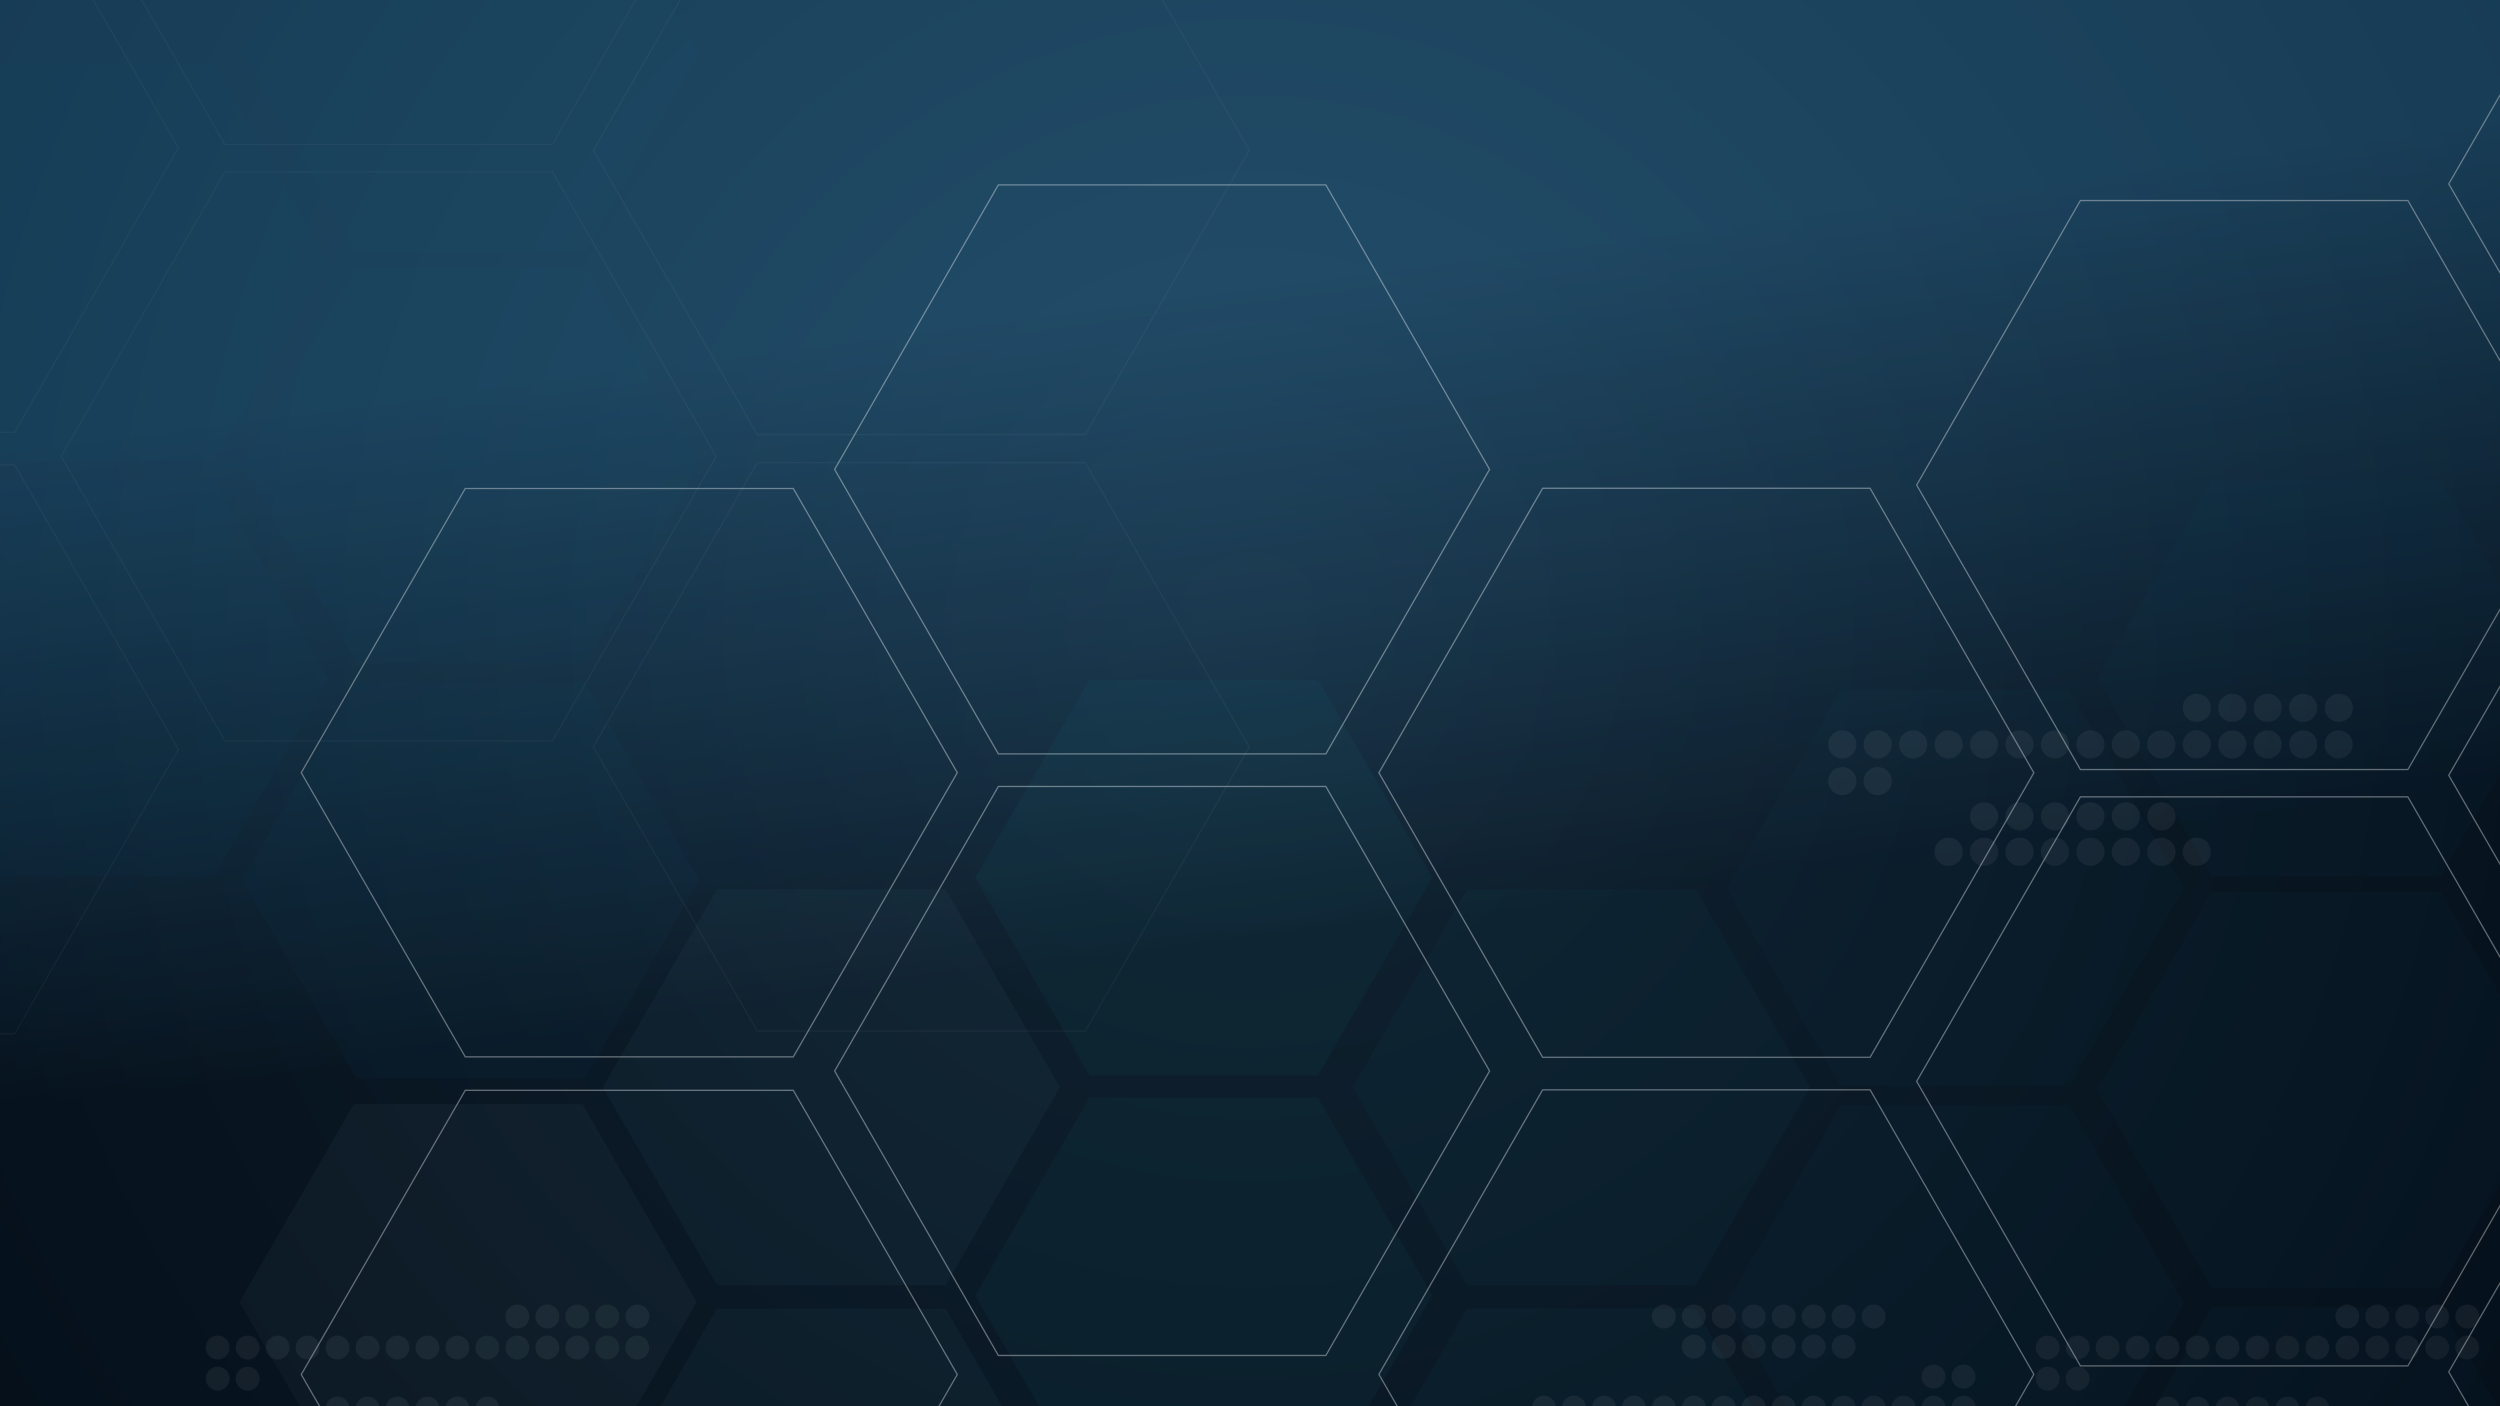 <svg xmlns="http://www.w3.org/2000/svg" xmlns:xlink="http://www.w3.org/1999/xlink" width="1920" height="1080" viewBox="0 0 1920 1080">
    <rect x="0" y="0" width="1920" height="1080" fill="#333333" stroke="none"/>
    <defs>
        <linearGradient id="a" x1="57.591%" x2="46.823%" y1="65.82%" y2="20.705%">
            <stop offset="0%" stop-color="#030D17"/>
            <stop offset="100%" stop-color="#1A435F"/>
        </linearGradient>
        <path id="b" d="M14.32.23c7.832 0 14.168 6.327 14.168 14.12 0 7.814-6.336 14.142-14.168 14.142C6.5 28.492.16 22.164.16 14.35"/>
        <path id="d" d="M15.051.23c7.82 0 14.16 6.327 14.16 14.12 0 7.814-6.34 14.142-14.16 14.142C7.235 28.492.903 22.164.903 14.35"/>
        <path id="f" d="M14.685.23c7.82 0 14.156 6.327 14.156 14.12 0 7.814-6.335 14.142-14.156 14.142-7.82 0-14.164-6.328-14.164-14.142"/>
        <path id="h" d="M14.312.23c7.824 0 14.164 6.327 14.164 14.12 0 7.814-6.34 14.142-14.164 14.142C6.496 28.492.156 22.164.156 14.35"/>
        <path id="j" d="M15.047.23c7.82 0 14.16 6.327 14.16 14.12 0 7.814-6.34 14.15-14.16 14.15S.887 22.164.887 14.35"/>
        <path id="l" d="M14.677.23c7.82 0 14.16 6.327 14.16 14.12 0 7.814-6.34 14.142-14.16 14.142C6.85 28.492.51 22.164.51 14.35"/>
        <path id="n" d="M14.308.23c7.824 0 14.16 6.327 14.16 14.12 0 7.814-6.336 14.142-14.16 14.142C6.479 28.492.144 22.164.144 14.35"/>
        <path id="p" d="M15.039.23c7.824 0 14.164 6.327 14.164 14.12 0 7.814-6.34 14.142-14.164 14.142C7.214 28.492.883 22.164.883 14.35"/>
        <path id="r" d="M14.67.23c7.815 0 14.155 6.327 14.155 14.12 0 7.814-6.34 14.142-14.156 14.142C6.857 28.492.505 22.164.505 14.35"/>
        <path id="t" d="M14.32.131c7.832 0 14.168 6.332 14.168 14.133 0 7.806-6.336 14.142-14.168 14.142C6.5 28.406.16 22.07.16 14.264"/>
        <path id="v" d="M15.051.131c7.82 0 14.16 6.332 14.16 14.133 0 7.806-6.34 14.142-14.16 14.142C7.235 28.406.903 22.07.903 14.264"/>
        <path id="x" d="M14.685.131c7.82 0 14.156 6.32 14.156 14.133 0 7.806-6.335 14.142-14.156 14.142-7.82 0-14.164-6.336-14.164-14.142"/>
        <path id="z" d="M14.312.131c7.824 0 14.164 6.332 14.164 14.133 0 7.806-6.34 14.142-14.164 14.142C6.496 28.406.156 22.07.156 14.264"/>
        <path id="B" d="M15.047.131c7.82 0 14.16 6.332 14.16 14.133 0 7.806-6.34 14.142-14.16 14.142S.887 22.07.887 14.264"/>
        <path id="D" d="M14.677.131c7.82 0 14.16 6.332 14.16 14.133 0 7.806-6.34 14.142-14.16 14.142C6.85 28.406.51 22.07.51 14.264"/>
        <path id="F" d="M14.308.131c7.824 0 14.16 6.332 14.16 14.133 0 7.806-6.336 14.142-14.16 14.142C6.479 28.406.144 22.07.144 14.264"/>
        <path id="H" d="M14.67.131c7.815 0 14.155 6.332 14.155 14.133 0 7.806-6.34 14.142-14.156 14.142C6.857 28.406.505 22.07.505 14.264"/>
        <path id="J" d="M14.295.131c7.833 0 14.16 6.332 14.16 14.133 0 7.806-6.327 14.142-14.16 14.142-7.812 0-14.16-6.336-14.16-14.142"/>
        <path id="L" d="M15.039.131c7.816 0 14.156 6.332 14.156 14.133 0 7.806-6.34 14.142-14.156 14.142C7.21 28.406.87 22.07.87 14.264"/>
        <path id="N" d="M14.66.131c7.821 0 14.169 6.332 14.169 14.133 0 7.806-6.348 14.142-14.168 14.142C6.828 28.406.5 22.07.5 14.264"/>
        <path id="P" d="M14.291.131c7.82 0 14.16 6.332 14.16 14.133 0 7.806-6.34 14.142-14.16 14.142S.135 22.07.135 14.264"/>
        <path id="R" d="M15.026.131c7.816 0 14.156 6.332 14.156 14.133 0 7.806-6.34 14.142-14.156 14.142C7.194 28.406.854 22.07.854 14.264"/>
        <path id="T" d="M14.657.131c7.82 0 14.16 6.332 14.16 14.133 0 7.806-6.34 14.142-14.16 14.142S.489 22.07.489 14.264"/>
        <path id="V" d="M14.677.422c7.82 0 14.16 6.315 14.16 14.129 0 7.801-6.34 14.12-14.16 14.12C6.85 28.672.51 22.353.51 14.552"/>
        <path id="X" d="M14.308.422c7.824 0 14.16 6.315 14.16 14.129 0 7.801-6.336 14.12-14.16 14.12-7.829 0-14.164-6.319-14.164-14.12"/>
        <path id="Z" d="M15.039.422c7.824 0 14.164 6.315 14.164 14.129 0 7.801-6.34 14.12-14.164 14.12-7.825 0-14.156-6.319-14.156-14.12"/>
        <path id="ab" d="M14.67.422c7.815 0 14.155 6.315 14.155 14.129 0 7.801-6.34 14.12-14.156 14.12-7.812 0-14.164-6.319-14.164-14.12"/>
        <path id="ad" d="M14.295.422c7.833 0 14.16 6.315 14.16 14.129 0 7.801-6.327 14.12-14.16 14.12-7.812 0-14.16-6.319-14.16-14.12"/>
        <path id="af" d="M15.039.422c7.816 0 14.156 6.315 14.156 14.129 0 7.801-6.34 14.12-14.156 14.12C7.21 28.672.87 22.353.87 14.552"/>
        <path id="ah" d="M14.66.422c7.821 0 14.169 6.315 14.169 14.129 0 7.801-6.348 14.12-14.168 14.12C6.828 28.672.5 22.353.5 14.552"/>
        <path id="aj" d="M14.291.422c7.82 0 14.16 6.315 14.16 14.129 0 7.801-6.34 14.12-14.16 14.12S.135 22.353.135 14.552"/>
        <path id="al" d="M15.026.422c7.816 0 14.156 6.315 14.156 14.129 0 7.801-6.34 14.12-14.156 14.12-7.832 0-14.172-6.319-14.172-14.12"/>
        <path id="an" d="M14.874.422C22.69.422 29.03 6.737 29.03 14.55c0 7.801-6.34 14.12-14.156 14.12-7.82 0-14.16-6.319-14.16-14.12"/>
        <path id="ap" d="M14.677.641c7.82 0 14.16 6.324 14.16 14.134 0 7.8-6.34 14.129-14.16 14.129C6.85 28.904.51 22.576.51 14.774"/>
        <path id="ar" d="M14.308.641c7.824 0 14.16 6.324 14.16 14.134 0 7.8-6.336 14.129-14.16 14.129-7.829 0-14.164-6.328-14.164-14.13"/>
        <path id="at" d="M15.039.641c7.824 0 14.164 6.324 14.164 14.134 0 7.8-6.34 14.129-14.164 14.129-7.825 0-14.156-6.328-14.156-14.13"/>
        <path id="av" d="M14.67.641c7.815 0 14.155 6.324 14.155 14.134 0 7.8-6.34 14.129-14.156 14.129-7.812 0-14.164-6.328-14.164-14.13"/>
        <path id="ax" d="M14.295.641c7.833 0 14.16 6.324 14.16 14.134 0 7.8-6.327 14.129-14.16 14.129-7.812 0-14.16-6.328-14.16-14.13"/>
        <path id="az" d="M15.039.641c7.816 0 14.156 6.324 14.156 14.134 0 7.8-6.34 14.129-14.156 14.129C7.21 28.904.87 22.576.87 14.774"/>
        <path id="aB" d="M14.66.641c7.821 0 14.169 6.324 14.169 14.134 0 7.8-6.348 14.129-14.168 14.129C6.828 28.904.5 22.576.5 14.774"/>
        <path id="aD" d="M14.291.641c7.82 0 14.16 6.324 14.16 14.134 0 7.8-6.34 14.129-14.16 14.129S.135 22.576.135 14.774"/>
        <path id="aF" d="M15.026.641c7.816 0 14.156 6.324 14.156 14.134 0 7.8-6.34 14.129-14.156 14.129-7.832 0-14.172-6.328-14.172-14.13"/>
        <path id="aH" d="M14.657.641c7.82 0 14.16 6.324 14.16 14.134 0 7.8-6.34 14.129-14.16 14.129S.489 22.576.489 14.774"/>
        <path id="aJ" d="M16.97.649c9.257 0 16.732 7.486 16.732 16.724 0 9.25-7.475 16.732-16.732 16.732-9.229 0-16.708-7.483-16.708-16.732"/>
        <path id="aL" d="M17.1.649c9.23 0 16.725 7.486 16.725 16.724 0 9.25-7.495 16.732-16.724 16.732-9.237 0-16.732-7.483-16.732-16.732"/>
        <path id="aN" d="M16.97.42c9.257 0 16.732 7.49 16.732 16.74 0 9.233-7.475 16.724-16.732 16.724C7.741 33.884.262 26.393.262 17.16"/>
        <path id="aP" d="M16.835.42c9.228 0 16.732 7.49 16.732 16.74 0 9.233-7.504 16.724-16.732 16.724C7.602 33.884.11 26.393.11 17.16"/>
        <path id="aR" d="M16.97.816c9.257 0 16.732 7.503 16.732 16.74 0 9.238-7.475 16.729-16.732 16.729-9.229 0-16.708-7.491-16.708-16.728"/>
        <path id="aT" d="M17.1.816c9.23 0 16.725 7.503 16.725 16.74 0 9.238-7.495 16.729-16.724 16.729-9.237 0-16.732-7.491-16.732-16.728"/>
        <radialGradient id="aV" cy="44.254%" r="123.301%" fx="50%" fy="44.254%" gradientTransform="matrix(-.358 .771 -.434 -.637 .871 .339)">
            <stop offset="0%" stop-color="#477899"/>
            <stop offset="100%" stop-color="#030D17"/>
            <stop offset="100%" stop-color="#030D17"/>
        </radialGradient>
    </defs>
    <g fill="none" fill-rule="evenodd">
        <path fill="url(#a)" d="M1241 557h1920v1080H1241z" transform="translate(-1241 -557)"/>
        <g opacity=".05" style="mix-blend-mode:exclusion">
            <path fill="#005977" d="M1413.752 1153L1326 1001.005 1413.752 849h175.496L1677 1001.005 1589.248 1153zM1413.752 834L1326 682l87.752-152h175.496L1677 682l-87.752 152z"/>
            <path fill="#008E9D" d="M1126.748 1309L1039 1157.003 1126.748 1005h175.497L1390 1157.003 1302.245 1309zM1126.748 987L1039 835l87.748-152h175.497L1390 835l-87.755 152z"/>
            <path fill="#00B5B5" d="M836.748 1147L749 995.003 836.748 843h175.498L1100 995.003 1012.246 1147zM836.748 826L749 674l87.748-152h175.498L1100 674l-87.754 152z"/>
            <path fill="#63BFDE" d="M550.75 1309L463 1157.003 550.75 1005h175.496L814 1157.003 726.246 1309zM550.75 987L463 835l87.75-152h175.496L814 835l-87.754 152z"/>
            <path fill="#9DCEDE" d="M271.748 848L184 999.994 271.748 1152h175.5L535 999.994 447.248 848z"/>
            <path fill="#005977" d="M1698.745 685L1611 836.998 1698.745 989h175.504L1962 836.998 1874.248 685zM1698.745 369L1611 520.995 1698.745 673h175.504L1962 520.995 1874.248 369zM1698.745 1004L1611 1156l87.745 152h175.504L1962 1156l-87.752-152z"/>
        </g>
        <g fill="#005977" opacity=".06" style="mix-blend-mode:exclusion">
            <path d="M-11.248 673L-99 521.005-11.248 369h175.496L252 521.005 164.248 673zM-11.248 354L-99 202l87.752-152h175.496L252 202l-87.752 152zM273.745 205L186 356.998 273.745 509h175.503L537 356.998 449.248 205zM273.745-111L186 40.995 273.745 193h175.503L537 40.995 449.248-111zM273.745 524L186 676l87.745 152h175.503L537 676l-87.752-152z"/>
        </g>
        <g stroke="#FFF" opacity=".449" style="mix-blend-mode:overlay">
            <path d="M1597.75 1049L1472 830.5 1597.75 612h251.496L1975 830.5 1849.246 1049zM1597.75 591L1472 372.504 1597.75 154h251.496L1975 372.504 1849.246 591zM1184.745 1274L1059 1055.499 1184.745 837h251.501L1562 1055.499 1436.246 1274zM1184.745 812L1059 593.503 1184.745 375h251.501L1562 593.503 1436.246 812zM766.747 1041L641 822.5 766.747 604h251.497L1144 822.5 1018.244 1041zM766.747 579L641 360.5 766.747 142h251.497L1144 360.5 1018.244 579zM357.32 1273.863l-125.96-218.245 125.96-218.241h251.918l125.96 218.241-125.96 218.245zM357.32 811.66L231.36 593.42 357.32 375.17h251.918l125.96 218.248-125.96 218.241zM2006.596 813.666l-125.954-218.242 125.954-218.244h251.921l125.96 218.244-125.96 218.242zM2006.596 359.503l-125.954-218.25 125.954-218.236h251.921l125.96 218.236-125.96 218.25zM2006.596 1271.858l-125.954-218.245 125.954-218.25h251.921l125.96 218.25-125.96 218.245z"/>
        </g>
        <g stroke="#FFF" opacity=".05" style="mix-blend-mode:overlay">
            <path d="M172.75 569L47 350.5 172.75 132h251.496L550 350.5 424.246 569zM172.75 111L47-107.496 172.75-326h251.496L550-107.496 424.246 111zM-240.255 794L-366 575.499-240.255 357H11.246L137 575.499 11.246 794zM-240.255 332L-366 113.503-240.255-105H11.246L137 113.503 11.246 332zM581.596 333.666L455.642 115.424 581.596-102.82h251.921l125.96 218.244-125.96 218.242zM581.596 791.858L455.642 573.613l125.954-218.25h251.921l125.96 218.25-125.96 218.245z"/>
        </g>
        <g opacity=".068" style="mix-blend-mode:overlay">
            <g transform="translate(568 989.837)">
                <mask id="c" fill="#fff">
                    <use xlink:href="#b"/>
                </mask>
                <path d="M.16 14.35c0 7.814 6.34 14.142 14.16 14.142 7.832 0 14.168-6.328 14.168-14.142C28.488 6.557 22.152.23 14.32.23 6.5.23.16 6.556.16 14.35" mask="url(#c)"/>
            </g>
            <g transform="translate(602.806 989.837)">
                <mask id="e" fill="#fff">
                    <use xlink:href="#d"/>
                </mask>
                <path d="M.903 14.35c0 7.814 6.332 14.142 14.148 14.142 7.82 0 14.16-6.328 14.16-14.142 0-7.793-6.34-14.12-14.16-14.12C7.235.23.903 6.556.903 14.35" mask="url(#e)"/>
            </g>
            <g transform="translate(638.713 989.837)">
                <mask id="g" fill="#fff">
                    <use xlink:href="#f"/>
                </mask>
                <path d="M.521 14.35c0 7.814 6.344 14.142 14.164 14.142 7.82 0 14.156-6.328 14.156-14.142 0-7.793-6.335-14.12-14.156-14.12C6.865.23.521 6.556.521 14.35" mask="url(#g)"/>
            </g>
            <g transform="translate(674.62 989.837)">
                <mask id="i" fill="#fff">
                    <use xlink:href="#h"/>
                </mask>
                <path d="M.156 14.35c0 7.814 6.34 14.142 14.156 14.142 7.824 0 14.164-6.328 14.164-14.142 0-7.793-6.34-14.12-14.164-14.12C6.496.23.156 6.556.156 14.35" mask="url(#i)"/>
            </g>
            <g transform="translate(709.426 989.837)">
                <mask id="k" fill="#fff">
                    <use xlink:href="#j"/>
                </mask>
                <path d="M.887 14.35c0 7.814 6.34 14.15 14.16 14.15s14.16-6.336 14.16-14.15c0-7.793-6.34-14.12-14.16-14.12S.887 6.556.887 14.35" mask="url(#k)"/>
            </g>
            <g transform="translate(745.333 989.837)">
                <mask id="m" fill="#fff">
                    <use xlink:href="#l"/>
                </mask>
                <path d="M.51 14.35c0 7.814 6.339 14.142 14.167 14.142 7.82 0 14.16-6.328 14.16-14.142 0-7.793-6.34-14.12-14.16-14.12C6.85.23.51 6.556.51 14.35" mask="url(#m)"/>
            </g>
            <g transform="translate(781.24 989.837)">
                <mask id="o" fill="#fff">
                    <use xlink:href="#n"/>
                </mask>
                <path d="M.144 14.35c0 7.814 6.335 14.142 14.164 14.142 7.824 0 14.16-6.328 14.16-14.142 0-7.793-6.336-14.12-14.16-14.12C6.479.23.144 6.556.144 14.35" mask="url(#o)"/>
            </g>
            <g transform="translate(816.047 989.837)">
                <mask id="q" fill="#fff">
                    <use xlink:href="#p"/>
                </mask>
                <path d="M.883 14.35c0 7.814 6.331 14.142 14.156 14.142 7.824 0 14.164-6.328 14.164-14.142 0-7.793-6.34-14.12-14.164-14.12C7.214.23.883 6.556.883 14.35" mask="url(#q)"/>
            </g>
            <g transform="translate(851.953 989.837)">
                <mask id="s" fill="#fff">
                    <use xlink:href="#r"/>
                </mask>
                <path d="M.505 14.35c0 7.814 6.352 14.142 14.164 14.142 7.816 0 14.156-6.328 14.156-14.142 0-7.793-6.34-14.12-14.156-14.12C6.857.23.505 6.556.505 14.35" mask="url(#s)"/>
            </g>
            <g transform="translate(568 1026.674)">
                <mask id="u" fill="#fff">
                    <use xlink:href="#t"/>
                </mask>
                <path d="M.16 14.264c0 7.806 6.34 14.142 14.16 14.142 7.832 0 14.168-6.336 14.168-14.142 0-7.8-6.336-14.133-14.168-14.133C6.5.131.16 6.463.16 14.264" mask="url(#u)"/>
            </g>
            <g transform="translate(602.806 1026.674)">
                <mask id="w" fill="#fff">
                    <use xlink:href="#v"/>
                </mask>
                <path d="M.903 14.264c0 7.806 6.332 14.142 14.148 14.142 7.82 0 14.16-6.336 14.16-14.142 0-7.8-6.34-14.133-14.16-14.133C7.235.131.903 6.463.903 14.264" mask="url(#w)"/>
            </g>
            <g transform="translate(638.713 1026.674)">
                <mask id="y" fill="#fff">
                    <use xlink:href="#x"/>
                </mask>
                <path d="M.521 14.264c0 7.806 6.344 14.142 14.164 14.142 7.82 0 14.156-6.336 14.156-14.142 0-7.813-6.335-14.133-14.156-14.133C6.865.131.521 6.451.521 14.264" mask="url(#y)"/>
            </g>
            <g transform="translate(674.62 1026.674)">
                <mask id="A" fill="#fff">
                    <use xlink:href="#z"/>
                </mask>
                <path d="M.156 14.264c0 7.806 6.34 14.142 14.156 14.142 7.824 0 14.164-6.336 14.164-14.142 0-7.8-6.34-14.133-14.164-14.133C6.496.131.156 6.463.156 14.264" mask="url(#A)"/>
            </g>
            <g transform="translate(709.426 1026.674)">
                <mask id="C" fill="#fff">
                    <use xlink:href="#B"/>
                </mask>
                <path d="M.887 14.264c0 7.806 6.34 14.142 14.16 14.142s14.16-6.336 14.16-14.142c0-7.8-6.34-14.133-14.16-14.133S.887 6.463.887 14.264" mask="url(#C)"/>
            </g>
            <g transform="translate(745.333 1026.674)">
                <mask id="E" fill="#fff">
                    <use xlink:href="#D"/>
                </mask>
                <path d="M.51 14.264c0 7.806 6.339 14.142 14.167 14.142 7.82 0 14.16-6.336 14.16-14.142 0-7.8-6.34-14.133-14.16-14.133C6.85.131.51 6.463.51 14.264" mask="url(#E)"/>
            </g>
            <g transform="translate(781.24 1026.674)">
                <mask id="G" fill="#fff">
                    <use xlink:href="#F"/>
                </mask>
                <path d="M.144 14.264c0 7.806 6.335 14.142 14.164 14.142 7.824 0 14.16-6.336 14.16-14.142 0-7.8-6.336-14.133-14.16-14.133C6.479.131.144 6.463.144 14.264" mask="url(#G)"/>
            </g>
            <g transform="translate(851.953 1026.674)">
                <mask id="I" fill="#fff">
                    <use xlink:href="#H"/>
                </mask>
                <path d="M.505 14.264c0 7.806 6.352 14.142 14.164 14.142 7.816 0 14.156-6.336 14.156-14.142 0-7.8-6.34-14.133-14.156-14.133C6.857.131.505 6.463.505 14.264" mask="url(#I)"/>
            </g>
            <g transform="translate(887.86 1026.674)">
                <mask id="K" fill="#fff">
                    <use xlink:href="#J"/>
                </mask>
                <path d="M.135 14.264c0 7.806 6.348 14.142 14.16 14.142 7.833 0 14.16-6.336 14.16-14.142 0-7.8-6.327-14.133-14.16-14.133C6.483.131.135 6.463.135 14.264" mask="url(#K)"/>
            </g>
            <g transform="translate(922.667 1026.674)">
                <mask id="M" fill="#fff">
                    <use xlink:href="#L"/>
                </mask>
                <path d="M.87 14.264c0 7.806 6.34 14.142 14.169 14.142 7.816 0 14.156-6.336 14.156-14.142 0-7.8-6.34-14.133-14.156-14.133C7.21.131.87 6.463.87 14.264" mask="url(#M)"/>
            </g>
            <g transform="translate(958.574 1026.674)">
                <mask id="O" fill="#fff">
                    <use xlink:href="#N"/>
                </mask>
                <path d="M.5 14.264c0 7.806 6.328 14.142 14.16 14.142 7.821 0 14.169-6.336 14.169-14.142 0-7.8-6.348-14.133-14.168-14.133C6.828.131.5 6.463.5 14.264" mask="url(#O)"/>
            </g>
            <g transform="translate(994.48 1026.674)">
                <mask id="Q" fill="#fff">
                    <use xlink:href="#P"/>
                </mask>
                <path d="M.135 14.264c0 7.806 6.336 14.142 14.156 14.142s14.16-6.336 14.16-14.142c0-7.8-6.34-14.133-14.16-14.133S.135 6.463.135 14.264" mask="url(#Q)"/>
            </g>
            <g transform="translate(1029.287 1026.674)">
                <mask id="S" fill="#fff">
                    <use xlink:href="#R"/>
                </mask>
                <path d="M.854 14.264c0 7.806 6.34 14.142 14.172 14.142 7.816 0 14.156-6.336 14.156-14.142 0-7.8-6.34-14.133-14.156-14.133C7.194.131.854 6.463.854 14.264" mask="url(#S)"/>
            </g>
            <g transform="translate(1065.194 1026.674)">
                <mask id="U" fill="#fff">
                    <use xlink:href="#T"/>
                </mask>
                <path d="M.489 14.264c0 7.806 6.348 14.142 14.168 14.142 7.82 0 14.16-6.336 14.16-14.142 0-7.8-6.34-14.133-14.16-14.133S.489 6.463.489 14.264" mask="url(#U)"/>
            </g>
            <g transform="translate(745.333 953)">
                <mask id="W" fill="#fff">
                    <use xlink:href="#V"/>
                </mask>
                <path d="M.51 14.55c0 7.802 6.339 14.122 14.167 14.122 7.82 0 14.16-6.32 14.16-14.121 0-7.814-6.34-14.13-14.16-14.13C6.85.422.51 6.738.51 14.552" mask="url(#W)"/>
            </g>
            <g transform="translate(781.24 953)">
                <mask id="Y" fill="#fff">
                    <use xlink:href="#X"/>
                </mask>
                <path d="M.144 14.55c0 7.802 6.335 14.122 14.164 14.122 7.824 0 14.16-6.32 14.16-14.121 0-7.814-6.336-14.13-14.16-14.13C6.479.422.144 6.738.144 14.552" mask="url(#Y)"/>
            </g>
            <g transform="translate(816.047 953)">
                <mask id="aa" fill="#fff">
                    <use xlink:href="#Z"/>
                </mask>
                <path d="M.883 14.55c0 7.802 6.331 14.122 14.156 14.122 7.824 0 14.164-6.32 14.164-14.121 0-7.814-6.34-14.13-14.164-14.13C7.214.422.883 6.738.883 14.552" mask="url(#aa)"/>
            </g>
            <g transform="translate(851.953 953)">
                <mask id="ac" fill="#fff">
                    <use xlink:href="#ab"/>
                </mask>
                <path d="M.505 14.55c0 7.802 6.352 14.122 14.164 14.122 7.816 0 14.156-6.32 14.156-14.121 0-7.814-6.34-14.13-14.156-14.13C6.857.422.505 6.738.505 14.552" mask="url(#ac)"/>
            </g>
            <g transform="translate(887.86 953)">
                <mask id="ae" fill="#fff">
                    <use xlink:href="#ad"/>
                </mask>
                <path d="M.135 14.55c0 7.802 6.348 14.122 14.16 14.122 7.833 0 14.16-6.32 14.16-14.121 0-7.814-6.327-14.13-14.16-14.13C6.483.422.135 6.738.135 14.552" mask="url(#ae)"/>
            </g>
            <g transform="translate(922.667 953)">
                <mask id="ag" fill="#fff">
                    <use xlink:href="#af"/>
                </mask>
                <path d="M.87 14.55c0 7.802 6.34 14.122 14.169 14.122 7.816 0 14.156-6.32 14.156-14.121 0-7.814-6.34-14.13-14.156-14.13C7.21.422.87 6.738.87 14.552" mask="url(#ag)"/>
            </g>
            <g transform="translate(958.574 953)">
                <mask id="ai" fill="#fff">
                    <use xlink:href="#ah"/>
                </mask>
                <path d="M.5 14.55c0 7.802 6.328 14.122 14.16 14.122 7.821 0 14.169-6.32 14.169-14.121 0-7.814-6.348-14.13-14.168-14.13C6.828.422.5 6.738.5 14.552" mask="url(#ai)"/>
            </g>
            <g transform="translate(994.48 953)">
                <mask id="ak" fill="#fff">
                    <use xlink:href="#aj"/>
                </mask>
                <path d="M.135 14.55c0 7.802 6.336 14.122 14.156 14.122s14.16-6.32 14.16-14.121c0-7.814-6.34-14.13-14.16-14.13S.135 6.738.135 14.552" mask="url(#ak)"/>
            </g>
            <g transform="translate(1029.287 953)">
                <mask id="am" fill="#fff">
                    <use xlink:href="#al"/>
                </mask>
                <path d="M.854 14.55c0 7.802 6.34 14.122 14.172 14.122 7.816 0 14.156-6.32 14.156-14.121 0-7.814-6.34-14.13-14.156-14.13C7.194.422.854 6.738.854 14.552" mask="url(#am)"/>
            </g>
            <g transform="translate(1065.194 953)">
                <mask id="ao" fill="#fff">
                    <use xlink:href="#an"/>
                </mask>
                <path d="M.714 14.55c0 7.802 6.34 14.122 14.16 14.122 7.816 0 14.156-6.32 14.156-14.121C29.03 6.737 22.69.42 14.874.42 7.054.422.714 6.738.714 14.552" mask="url(#ao)"/>
            </g>
            <g transform="translate(745.333 1061.512)">
                <mask id="aq" fill="#fff">
                    <use xlink:href="#ap"/>
                </mask>
                <path d="M.51 14.775c0 7.8 6.339 14.129 14.167 14.129 7.82 0 14.16-6.328 14.16-14.13 0-7.809-6.34-14.133-14.16-14.133C6.85.641.51 6.965.51 14.775" mask="url(#aq)"/>
            </g>
            <g transform="translate(781.24 1061.512)">
                <mask id="as" fill="#fff">
                    <use xlink:href="#ar"/>
                </mask>
                <path d="M.144 14.775c0 7.8 6.335 14.129 14.164 14.129 7.824 0 14.16-6.328 14.16-14.13 0-7.809-6.336-14.133-14.16-14.133C6.479.641.144 6.965.144 14.775" mask="url(#as)"/>
            </g>
            <g transform="translate(816.047 1061.512)">
                <mask id="au" fill="#fff">
                    <use xlink:href="#at"/>
                </mask>
                <path d="M.883 14.775c0 7.8 6.331 14.129 14.156 14.129 7.824 0 14.164-6.328 14.164-14.13 0-7.809-6.34-14.133-14.164-14.133C7.214.641.883 6.965.883 14.775" mask="url(#au)"/>
            </g>
            <g transform="translate(851.953 1061.512)">
                <mask id="aw" fill="#fff">
                    <use xlink:href="#av"/>
                </mask>
                <path d="M.505 14.775c0 7.8 6.352 14.129 14.164 14.129 7.816 0 14.156-6.328 14.156-14.13 0-7.809-6.34-14.133-14.156-14.133C6.857.641.505 6.965.505 14.775" mask="url(#aw)"/>
            </g>
            <g transform="translate(887.86 1061.512)">
                <mask id="ay" fill="#fff">
                    <use xlink:href="#ax"/>
                </mask>
                <path d="M.135 14.775c0 7.8 6.348 14.129 14.16 14.129 7.833 0 14.16-6.328 14.16-14.13 0-7.809-6.327-14.133-14.16-14.133C6.483.641.135 6.965.135 14.775" mask="url(#ay)"/>
            </g>
            <g transform="translate(922.667 1061.512)">
                <mask id="aA" fill="#fff">
                    <use xlink:href="#az"/>
                </mask>
                <path d="M.87 14.775c0 7.8 6.34 14.129 14.169 14.129 7.816 0 14.156-6.328 14.156-14.13 0-7.809-6.34-14.133-14.156-14.133C7.21.641.87 6.965.87 14.775" mask="url(#aA)"/>
            </g>
            <g transform="translate(958.574 1061.512)">
                <mask id="aC" fill="#fff">
                    <use xlink:href="#aB"/>
                </mask>
                <path d="M.5 14.775c0 7.8 6.328 14.129 14.16 14.129 7.821 0 14.169-6.328 14.169-14.13 0-7.809-6.348-14.133-14.168-14.133C6.828.641.5 6.965.5 14.775" mask="url(#aC)"/>
            </g>
            <g transform="translate(994.48 1061.512)">
                <mask id="aE" fill="#fff">
                    <use xlink:href="#aD"/>
                </mask>
                <path d="M.135 14.775c0 7.8 6.336 14.129 14.156 14.129s14.16-6.328 14.16-14.13c0-7.809-6.34-14.133-14.16-14.133S.135 6.965.135 14.775" mask="url(#aE)"/>
            </g>
            <g transform="translate(1029.287 1061.512)">
                <mask id="aG" fill="#fff">
                    <use xlink:href="#aF"/>
                </mask>
                <path d="M.854 14.775c0 7.8 6.34 14.129 14.172 14.129 7.816 0 14.156-6.328 14.156-14.13 0-7.809-6.34-14.133-14.156-14.133C7.194.641.854 6.965.854 14.775" mask="url(#aG)"/>
            </g>
            <g transform="translate(1065.194 1061.512)">
                <mask id="aI" fill="#fff">
                    <use xlink:href="#aH"/>
                </mask>
                <path d="M.489 14.775c0 7.8 6.348 14.129 14.168 14.129 7.82 0 14.16-6.328 14.16-14.13 0-7.809-6.34-14.133-14.16-14.133S.489 6.965.489 14.775" mask="url(#aI)"/>
            </g>
            <g fill="#FFF">
                <path d="M1563.48 1034.911c0 5.072 4.11 9.196 9.166 9.196 5.073 0 9.17-4.124 9.17-9.196 0-5.076-4.097-9.196-9.17-9.196-5.056 0-9.167 4.12-9.167 9.196M1586.485 1034.911c0 5.072 4.106 9.196 9.175 9.196 5.06 0 9.162-4.124 9.162-9.196 0-5.076-4.102-9.196-9.162-9.196-5.069 0-9.175 4.12-9.175 9.196M1609.494 1034.911c0 5.072 4.115 9.196 9.171 9.196 5.073 0 9.175-4.124 9.175-9.196 0-5.076-4.102-9.196-9.175-9.196-5.056 0-9.17 4.12-9.17 9.196M1632.512 1034.911c0 5.072 4.106 9.196 9.166 9.196 5.06 0 9.171-4.124 9.171-9.196 0-5.076-4.11-9.196-9.17-9.196s-9.167 4.12-9.167 9.196M1655.525 1034.911c0 5.072 4.098 9.196 9.162 9.196 5.065 0 9.171-4.124 9.171-9.196 0-5.076-4.106-9.196-9.17-9.196-5.065 0-9.163 4.12-9.163 9.196M1678.526 1034.911c0 5.072 4.107 9.196 9.167 9.196 5.069 0 9.175-4.124 9.175-9.196 0-5.076-4.106-9.196-9.175-9.196-5.06 0-9.167 4.12-9.167 9.196M1701.544 1034.911c0 5.072 4.098 9.196 9.163 9.196 5.064 0 9.17-4.124 9.17-9.196 0-5.076-4.106-9.196-9.17-9.196-5.065 0-9.163 4.12-9.163 9.196M1724.553 1034.911c0 5.072 4.098 9.196 9.167 9.196 5.06 0 9.17-4.124 9.17-9.196 0-5.076-4.11-9.196-9.17-9.196-5.069 0-9.167 4.12-9.167 9.196M1747.558 1034.911c0 5.072 4.107 9.196 9.175 9.196 5.065 0 9.163-4.124 9.163-9.196 0-5.076-4.098-9.196-9.163-9.196-5.068 0-9.175 4.12-9.175 9.196M1770.568 1034.911c0 5.072 4.115 9.196 9.167 9.196 5.077 0 9.17-4.124 9.17-9.196 0-5.076-4.093-9.196-9.17-9.196-5.052 0-9.167 4.12-9.167 9.196M1793.581 1034.911c0 5.072 4.11 9.196 9.171 9.196 5.069 0 9.167-4.124 9.167-9.196 0-5.076-4.098-9.196-9.167-9.196-5.06 0-9.17 4.12-9.17 9.196M1816.587 1034.911c0 5.072 4.106 9.196 9.167 9.196 5.072 0 9.175-4.124 9.175-9.196 0-5.076-4.103-9.196-9.175-9.196-5.06 0-9.167 4.12-9.167 9.196M1839.604 1034.911c0 5.072 4.103 9.196 9.167 9.196 5.065 0 9.167-4.124 9.167-9.196 0-5.076-4.102-9.196-9.167-9.196-5.064 0-9.167 4.12-9.167 9.196M1862.618 1034.911c0 5.072 4.094 9.196 9.163 9.196 5.056 0 9.17-4.124 9.17-9.196 0-5.076-4.114-9.196-9.17-9.196-5.069 0-9.163 4.12-9.163 9.196M1885.627 1034.911c0 5.072 4.098 9.196 9.159 9.196 5.068 0 9.175-4.124 9.175-9.196 0-5.076-4.107-9.196-9.175-9.196-5.06 0-9.159 4.12-9.159 9.196M1563.48 1058.811c0 5.072 4.11 9.184 9.166 9.184 5.073 0 9.17-4.112 9.17-9.184 0-5.08-4.097-9.2-9.17-9.2-5.056 0-9.167 4.12-9.167 9.2M1586.485 1058.811c0 5.072 4.106 9.184 9.175 9.184 5.06 0 9.162-4.112 9.162-9.184 0-5.08-4.102-9.2-9.162-9.2-5.069 0-9.175 4.12-9.175 9.2M1793.581 1011.088c0 5.064 4.11 9.184 9.171 9.184 5.069 0 9.167-4.12 9.167-9.184 0-5.084-4.098-9.195-9.167-9.195-5.06 0-9.17 4.111-9.17 9.195M1816.587 1011.088c0 5.064 4.106 9.184 9.167 9.184 5.072 0 9.175-4.12 9.175-9.184 0-5.084-4.103-9.195-9.175-9.195-5.06 0-9.167 4.111-9.167 9.195M1839.604 1011.088c0 5.064 4.103 9.184 9.167 9.184 5.065 0 9.167-4.12 9.167-9.184 0-5.084-4.102-9.195-9.167-9.195-5.064 0-9.167 4.111-9.167 9.195M1862.618 1011.088c0 5.064 4.094 9.184 9.163 9.184 5.056 0 9.17-4.12 9.17-9.184 0-5.084-4.114-9.195-9.17-9.195-5.069 0-9.163 4.111-9.163 9.195M1885.76 1011.088c0 5.064 4.106 9.184 9.166 9.184 5.077 0 9.17-4.12 9.17-9.184 0-5.084-4.093-9.195-9.17-9.195-5.06 0-9.167 4.111-9.167 9.195M1655.525 1081.789c0 5.06 4.098 9.196 9.162 9.196 5.065 0 9.171-4.137 9.171-9.196 0-5.089-4.106-9.192-9.17-9.192-5.065 0-9.163 4.103-9.163 9.192M1678.526 1081.789c0 5.06 4.107 9.18 9.167 9.18 5.069 0 9.175-4.12 9.175-9.18 0-5.089-4.106-9.192-9.175-9.192-5.06 0-9.167 4.103-9.167 9.192M1701.544 1081.789c0 5.06 4.098 9.18 9.163 9.18 5.064 0 9.17-4.12 9.17-9.18 0-5.089-4.106-9.192-9.17-9.192-5.065 0-9.163 4.103-9.163 9.192M1724.553 1081.789c0 5.06 4.098 9.18 9.167 9.18 5.06 0 9.17-4.12 9.17-9.18 0-5.089-4.11-9.192-9.17-9.192-5.069 0-9.167 4.103-9.167 9.192M1747.558 1081.789c0 5.06 4.107 9.18 9.175 9.18 5.065 0 9.163-4.12 9.163-9.18 0-5.089-4.098-9.192-9.163-9.192-5.068 0-9.175 4.103-9.175 9.192M1770.568 1081.789c0 5.06 4.115 9.18 9.167 9.18 5.077 0 9.17-4.12 9.17-9.18 0-5.089-4.093-9.192-9.17-9.192-5.052 0-9.167 4.103-9.167 9.192"/>
            </g>
            <g fill="#FFF">
                <path d="M158 1034.911c0 5.072 4.104 9.196 9.178 9.196 5.07 0 9.165-4.124 9.165-9.196 0-5.076-4.095-9.196-9.165-9.196-5.074 0-9.177 4.12-9.177 9.196M181.019 1034.911c0 5.072 4.107 9.196 9.177 9.196 5.062 0 9.165-4.124 9.165-9.196 0-5.076-4.103-9.196-9.165-9.196-5.07 0-9.177 4.12-9.177 9.196M204.038 1034.911c0 5.072 4.108 9.196 9.17 9.196 5.073 0 9.173-4.124 9.173-9.196 0-5.076-4.1-9.196-9.174-9.196-5.061 0-9.169 4.12-9.169 9.196M227.058 1034.911c0 5.072 4.108 9.196 9.17 9.196 5.061 0 9.173-4.124 9.173-9.196 0-5.076-4.112-9.196-9.174-9.196-5.061 0-9.169 4.12-9.169 9.196M250.076 1034.911c0 5.072 4.099 9.196 9.169 9.196 5.062 0 9.173-4.124 9.173-9.196 0-5.076-4.111-9.196-9.173-9.196-5.07 0-9.17 4.12-9.17 9.196M273.088 1034.911c0 5.072 4.107 9.196 9.169 9.196 5.07 0 9.177-4.124 9.177-9.196 0-5.076-4.107-9.196-9.177-9.196-5.062 0-9.17 4.12-9.17 9.196M296.105 1034.911c0 5.072 4.104 9.196 9.17 9.196 5.061 0 9.173-4.124 9.173-9.196 0-5.076-4.112-9.196-9.173-9.196-5.066 0-9.17 4.12-9.17 9.196M319.123 1034.911c0 5.072 4.103 9.196 9.173 9.196 5.058 0 9.17-4.124 9.17-9.196 0-5.076-4.112-9.196-9.17-9.196-5.07 0-9.173 4.12-9.173 9.196M342.137 1034.911c0 5.072 4.107 9.196 9.165 9.196 5.074 0 9.177-4.124 9.177-9.196 0-5.076-4.103-9.196-9.177-9.196-5.058 0-9.165 4.12-9.165 9.196M365.154 1034.911c0 5.072 4.108 9.196 9.17 9.196 5.074 0 9.173-4.124 9.173-9.196 0-5.076-4.1-9.196-9.173-9.196-5.062 0-9.17 4.12-9.17 9.196M388.168 1034.911c0 5.072 4.116 9.196 9.177 9.196 5.062 0 9.17-4.124 9.17-9.196 0-5.076-4.108-9.196-9.17-9.196-5.061 0-9.177 4.12-9.177 9.196M411.186 1034.911c0 5.072 4.099 9.196 9.165 9.196 5.074 0 9.181-4.124 9.181-9.196 0-5.076-4.107-9.196-9.181-9.196-5.066 0-9.165 4.12-9.165 9.196M434.205 1034.911c0 5.072 4.108 9.196 9.17 9.196 5.07 0 9.169-4.124 9.169-9.196 0-5.076-4.1-9.196-9.17-9.196-5.061 0-9.169 4.12-9.169 9.196M457.225 1034.911c0 5.072 4.095 9.196 9.161 9.196 5.07 0 9.182-4.124 9.182-9.196 0-5.076-4.112-9.196-9.182-9.196-5.066 0-9.16 4.12-9.16 9.196M480.233 1034.911c0 5.072 4.108 9.196 9.173 9.196 5.07 0 9.174-4.124 9.174-9.196 0-5.076-4.104-9.196-9.174-9.196-5.065 0-9.173 4.12-9.173 9.196M158 1058.811c0 5.072 4.104 9.184 9.178 9.184 5.07 0 9.165-4.112 9.165-9.184 0-5.08-4.095-9.2-9.165-9.2-5.074 0-9.177 4.12-9.177 9.2M181.019 1058.811c0 5.072 4.107 9.184 9.177 9.184 5.062 0 9.165-4.112 9.165-9.184 0-5.08-4.103-9.2-9.165-9.2-5.07 0-9.177 4.12-9.177 9.2M388.168 1011.088c0 5.064 4.116 9.184 9.177 9.184 5.062 0 9.17-4.12 9.17-9.184 0-5.084-4.108-9.195-9.17-9.195-5.061 0-9.177 4.111-9.177 9.195M411.186 1011.088c0 5.064 4.099 9.184 9.165 9.184 5.074 0 9.181-4.12 9.181-9.184 0-5.084-4.107-9.195-9.181-9.195-5.066 0-9.165 4.111-9.165 9.195M434.205 1011.088c0 5.064 4.108 9.184 9.17 9.184 5.07 0 9.169-4.12 9.169-9.184 0-5.084-4.1-9.195-9.17-9.195-5.061 0-9.169 4.111-9.169 9.195M457.225 1011.088c0 5.064 4.095 9.184 9.161 9.184 5.07 0 9.182-4.12 9.182-9.184 0-5.084-4.112-9.195-9.182-9.195-5.066 0-9.16 4.111-9.16 9.195M480.38 1011.088c0 5.064 4.1 9.184 9.166 9.184 5.066 0 9.177-4.12 9.177-9.184 0-5.084-4.111-9.195-9.177-9.195s-9.165 4.111-9.165 9.195M250.076 1081.789c0 5.06 4.099 9.196 9.169 9.196 5.062 0 9.173-4.137 9.173-9.196 0-5.089-4.111-9.192-9.173-9.192-5.07 0-9.17 4.103-9.17 9.192M273.088 1081.789c0 5.06 4.107 9.18 9.169 9.18 5.07 0 9.177-4.12 9.177-9.18 0-5.089-4.107-9.192-9.177-9.192-5.062 0-9.17 4.103-9.17 9.192M296.105 1081.789c0 5.06 4.104 9.18 9.17 9.18 5.061 0 9.173-4.12 9.173-9.18 0-5.089-4.112-9.192-9.173-9.192-5.066 0-9.17 4.103-9.17 9.192M319.123 1081.789c0 5.06 4.103 9.18 9.173 9.18 5.058 0 9.17-4.12 9.17-9.18 0-5.089-4.112-9.192-9.17-9.192-5.07 0-9.173 4.103-9.173 9.192M342.137 1081.789c0 5.06 4.107 9.18 9.165 9.18 5.074 0 9.177-4.12 9.177-9.18 0-5.089-4.103-9.192-9.177-9.192-5.058 0-9.165 4.103-9.165 9.192M365.154 1081.789c0 5.06 4.108 9.18 9.17 9.18 5.074 0 9.173-4.12 9.173-9.18 0-5.089-4.1-9.192-9.173-9.192-5.062 0-9.17 4.103-9.17 9.192"/>
            </g>
            <g fill="#FFF">
                <path d="M1517.181 1081.087c0-5.076-4.115-9.179-9.181-9.179-5.066 0-9.165 4.103-9.165 9.18 0 5.075 4.099 9.195 9.165 9.195 5.066 0 9.181-4.12 9.181-9.196M1494.157 1081.087c0-5.076-4.111-9.179-9.169-9.179a9.164 9.164 0 0 0-9.169 9.18c0 5.075 4.095 9.195 9.17 9.195 5.057 0 9.168-4.12 9.168-9.196M1471.138 1081.087c0-5.076-4.108-9.179-9.157-9.179a9.17 9.17 0 0 0-9.182 9.18c0 5.075 4.1 9.195 9.182 9.195 5.05 0 9.157-4.12 9.157-9.196M1448.13 1081.087c0-5.076-4.12-9.179-9.178-9.179a9.173 9.173 0 0 0-9.173 9.18c0 5.075 4.108 9.195 9.173 9.195 5.058 0 9.178-4.12 9.178-9.196M1425.102 1081.087c0-5.076-4.09-9.187-9.169-9.187-5.066 0-9.173 4.111-9.173 9.187s4.107 9.196 9.173 9.196c5.078 0 9.17-4.12 9.17-9.196M1402.09 1081.087c0-5.076-4.11-9.179-9.168-9.179a9.17 9.17 0 0 0-9.178 9.18c0 5.075 4.104 9.195 9.178 9.195 5.057 0 9.169-4.12 9.169-9.196M1379.079 1081.087c0-5.076-4.108-9.179-9.165-9.179a9.174 9.174 0 0 0-9.182 9.18c0 5.075 4.108 9.195 9.182 9.195 5.057 0 9.165-4.12 9.165-9.196M1356.06 1081.087c0-5.076-4.108-9.179-9.166-9.179a9.174 9.174 0 0 0-9.182 9.18c0 5.075 4.108 9.195 9.182 9.195 5.058 0 9.165-4.12 9.165-9.196M1333.04 1081.087c0-5.076-4.104-9.179-9.17-9.179a9.167 9.167 0 0 0-9.173 9.18c0 5.075 4.1 9.195 9.173 9.195 5.066 0 9.17-4.12 9.17-9.196M1310.02 1081.087c0-5.076-4.104-9.179-9.17-9.179-5.07 0-9.169 4.103-9.169 9.18 0 5.075 4.1 9.195 9.17 9.195 5.065 0 9.169-4.12 9.169-9.196M1287.012 1081.087a9.176 9.176 0 0 0-9.177-9.179c-5.066 0-9.17 4.103-9.17 9.18 0 5.075 4.104 9.195 9.17 9.195s9.177-4.12 9.177-9.196M1263.992 1081.087c0-5.076-4.099-9.179-9.173-9.179-5.07 0-9.165 4.103-9.165 9.18 0 5.075 4.095 9.195 9.165 9.195 5.074 0 9.173-4.12 9.173-9.196M1240.98 1081.087a9.174 9.174 0 0 0-9.177-9.179c-5.07 0-9.165 4.103-9.165 9.18 0 5.075 4.095 9.195 9.165 9.195 5.07 0 9.177-4.12 9.177-9.196M1217.953 1081.087c0-5.076-4.1-9.179-9.161-9.179a9.177 9.177 0 0 0-9.182 9.18c0 5.075 4.112 9.195 9.182 9.195 5.062 0 9.16-4.12 9.16-9.196M1194.941 1081.087c0-5.076-4.107-9.179-9.169-9.179-5.07 0-9.17 4.103-9.17 9.18 0 5.075 4.1 9.195 9.17 9.195 5.062 0 9.17-4.12 9.17-9.196M1517.181 1057.188c0-5.064-4.115-9.183-9.181-9.183-5.066 0-9.165 4.12-9.165 9.183 0 5.088 4.099 9.196 9.165 9.196 5.066 0 9.181-4.108 9.181-9.196M1494.157 1057.188c0-5.064-4.111-9.183-9.169-9.183-5.074 0-9.169 4.12-9.169 9.183 0 5.088 4.095 9.196 9.17 9.196 5.057 0 9.168-4.108 9.168-9.196M1448.13 1011.088c0-5.084-4.12-9.195-9.178-9.195-5.065 0-9.173 4.111-9.173 9.195 0 5.076 4.108 9.184 9.173 9.184 5.058 0 9.178-4.108 9.178-9.184M1425.102 1011.088c0-5.084-4.09-9.195-9.169-9.195-5.066 0-9.173 4.111-9.173 9.195 0 5.076 4.107 9.184 9.173 9.184 5.078 0 9.17-4.108 9.17-9.184M1402.09 1011.088c0-5.084-4.11-9.195-9.168-9.195-5.074 0-9.178 4.111-9.178 9.195a9.174 9.174 0 0 0 9.178 9.184c5.057 0 9.169-4.108 9.169-9.184M1379.079 1011.088c0-5.084-4.108-9.195-9.165-9.195-5.074 0-9.182 4.111-9.182 9.195a9.178 9.178 0 0 0 9.182 9.184c5.057 0 9.165-4.108 9.165-9.184M1356.06 1011.088c0-5.084-4.108-9.195-9.166-9.195-5.074 0-9.182 4.111-9.182 9.195a9.178 9.178 0 0 0 9.182 9.184c5.058 0 9.165-4.108 9.165-9.184M1333.04 1011.088c0-5.084-4.104-9.195-9.17-9.195-5.074 0-9.173 4.111-9.173 9.195 0 5.076 4.1 9.184 9.173 9.184 5.066 0 9.17-4.108 9.17-9.184M1310.02 1011.088c0-5.084-4.104-9.195-9.17-9.195-5.07 0-9.169 4.111-9.169 9.195 0 5.076 4.1 9.184 9.17 9.184 5.065 0 9.169-4.108 9.169-9.184M1287.012 1011.088c0-5.084-4.111-9.195-9.177-9.195s-9.17 4.111-9.17 9.195c0 5.076 4.104 9.184 9.17 9.184s9.177-4.108 9.177-9.184M1425.102 1034.222c0-5.072-4.09-9.195-9.169-9.195-5.066 0-9.173 4.123-9.173 9.195 0 5.076 4.107 9.188 9.173 9.188 5.078 0 9.17-4.112 9.17-9.188M1402.09 1034.222c0-5.072-4.11-9.195-9.168-9.195-5.074 0-9.178 4.123-9.178 9.195 0 5.076 4.104 9.188 9.178 9.188 5.057 0 9.169-4.112 9.169-9.188M1379.079 1034.222c0-5.072-4.108-9.195-9.165-9.195-5.074 0-9.182 4.123-9.182 9.195 0 5.076 4.108 9.188 9.182 9.188 5.057 0 9.165-4.112 9.165-9.188M1356.06 1034.222c0-5.072-4.108-9.195-9.166-9.195-5.074 0-9.182 4.123-9.182 9.195 0 5.076 4.108 9.188 9.182 9.188 5.058 0 9.165-4.112 9.165-9.188M1333.04 1034.222c0-5.072-4.104-9.195-9.17-9.195-5.074 0-9.173 4.123-9.173 9.195 0 5.076 4.1 9.188 9.173 9.188 5.066 0 9.17-4.112 9.17-9.188M1310.02 1034.222c0-5.072-4.104-9.195-9.17-9.195-5.07 0-9.169 4.123-9.169 9.195 0 5.076 4.1 9.188 9.17 9.188 5.065 0 9.169-4.112 9.169-9.188"/>
            </g>
            <g>
                <g transform="translate(1917.078 558)">
                    <mask id="aK" fill="#fff">
                        <use xlink:href="#aJ"/>
                    </mask>
                    <path d="M33.702 17.372C33.702 8.135 26.227.65 16.97.65 7.741.649.262 8.135.262 17.372c0 9.25 7.48 16.733 16.708 16.733 9.257 0 16.732-7.483 16.732-16.732" mask="url(#aK)"/>
                </g>
                <g transform="translate(1875 558)">
                    <mask id="aM" fill="#fff">
                        <use xlink:href="#aL"/>
                    </mask>
                    <path d="M33.825 17.372C33.825 8.135 26.33.65 17.101.65 7.864.649.369 8.135.369 17.372c0 9.25 7.495 16.733 16.732 16.733 9.229 0 16.724-7.483 16.724-16.732" mask="url(#aM)"/>
                </g>
                <g transform="translate(1917.078 645.1)">
                    <mask id="aO" fill="#fff">
                        <use xlink:href="#aN"/>
                    </mask>
                    <path d="M33.702 17.16C33.702 7.91 26.227.42 16.97.42 7.741.42.262 7.91.262 17.16c0 9.233 7.48 16.724 16.708 16.724 9.257 0 16.732-7.491 16.732-16.724" mask="url(#aO)"/>
                </g>
                <g transform="translate(1875 645.1)">
                    <mask id="aQ" fill="#fff">
                        <use xlink:href="#aP"/>
                    </mask>
                    <path d="M33.567 17.16c0-9.25-7.504-16.74-16.732-16.74C7.602.42.11 7.91.11 17.16c0 9.233 7.492 16.724 16.725 16.724 9.228 0 16.732-7.491 16.732-16.724" mask="url(#aQ)"/>
                </g>
                <g transform="translate(1917.078 516)">
                    <mask id="aS" fill="#fff">
                        <use xlink:href="#aR"/>
                    </mask>
                    <path d="M33.702 17.557c0-9.238-7.475-16.74-16.732-16.74C7.741.816.262 8.318.262 17.556c0 9.237 7.48 16.728 16.708 16.728 9.257 0 16.732-7.491 16.732-16.728" mask="url(#aS)"/>
                </g>
                <g transform="translate(1875 516)">
                    <mask id="aU" fill="#fff">
                        <use xlink:href="#aT"/>
                    </mask>
                    <path d="M33.825 17.557c0-9.238-7.495-16.74-16.724-16.74C7.864.816.369 8.318.369 17.556c0 9.237 7.495 16.728 16.732 16.728 9.229 0 16.724-7.491 16.724-16.728" mask="url(#aU)"/>
                </g>
            </g>
            <g fill="#FFF">
                <path d="M1404.025 571.709c0 5.977 4.858 10.833 10.844 10.833 6.003 0 10.85-4.856 10.85-10.833s-4.847-10.829-10.85-10.829c-5.986 0-10.844 4.852-10.844 10.829M1431.247 571.709c0 5.977 4.859 10.833 10.849 10.833 5.994 0 10.84-4.856 10.84-10.833s-4.846-10.829-10.84-10.829c-5.99 0-10.849 4.852-10.849 10.829M1458.47 571.709c0 5.977 4.867 10.833 10.853 10.833 6.002 0 10.852-4.856 10.852-10.833s-4.85-10.829-10.852-10.829c-5.986 0-10.853 4.852-10.853 10.829M1485.704 571.709c0 5.977 4.863 10.833 10.853 10.833 5.982 0 10.845-4.856 10.845-10.833s-4.863-10.829-10.845-10.829c-5.99 0-10.853 4.852-10.853 10.829M1512.935 571.709c0 5.977 4.85 10.833 10.853 10.833 5.982 0 10.844-4.856 10.844-10.833s-4.862-10.829-10.844-10.829c-6.003 0-10.853 4.852-10.853 10.829M1540.154 571.709c0 5.977 4.858 10.833 10.848 10.833 5.994 0 10.853-4.856 10.853-10.833s-4.859-10.829-10.853-10.829c-5.99 0-10.848 4.852-10.848 10.829M1567.38 571.709c0 5.977 4.863 10.833 10.853 10.833 5.982 0 10.844-4.856 10.844-10.833s-4.862-10.829-10.844-10.829c-5.99 0-10.853 4.852-10.853 10.829M1594.615 571.709c0 5.977 4.858 10.833 10.852 10.833 5.978 0 10.845-4.856 10.845-10.833s-4.867-10.829-10.845-10.829c-5.994 0-10.852 4.852-10.852 10.829M1621.833 571.709c0 5.977 4.867 10.833 10.861 10.833 5.982 0 10.845-4.856 10.845-10.833s-4.863-10.829-10.845-10.829c-5.994 0-10.86 4.852-10.86 10.829M1649.064 571.709c0 5.977 4.867 10.833 10.853 10.833 5.99 0 10.848-4.856 10.848-10.833s-4.858-10.829-10.848-10.829c-5.986 0-10.853 4.852-10.853 10.829M1676.29 571.709c0 5.977 4.867 10.833 10.849 10.833 6.002 0 10.857-4.856 10.857-10.833s-4.855-10.829-10.857-10.829c-5.982 0-10.849 4.852-10.849 10.829M1703.525 571.709c0 5.977 4.859 10.833 10.84 10.833 5.99 0 10.865-4.856 10.865-10.833s-4.874-10.829-10.865-10.829c-5.981 0-10.84 4.852-10.84 10.829M1730.752 571.709c0 5.977 4.862 10.833 10.848 10.833 5.986 0 10.849-4.856 10.849-10.833s-4.863-10.829-10.849-10.829-10.848 4.852-10.848 10.829M1757.982 571.709c0 5.977 4.85 10.833 10.84 10.833 5.986 0 10.853-4.856 10.853-10.833s-4.867-10.829-10.853-10.829c-5.99 0-10.84 4.852-10.84 10.829M1785.213 571.709c0 5.977 4.85 10.833 10.832 10.833 5.998 0 10.86-4.856 10.86-10.833s-4.862-10.829-10.86-10.829c-5.982 0-10.832 4.852-10.832 10.829M1404.025 599.866c0 5.977 4.858 10.824 10.844 10.824 6.003 0 10.85-4.847 10.85-10.824 0-5.993-4.847-10.829-10.85-10.829-5.986 0-10.844 4.836-10.844 10.829M1431.247 599.866c0 5.977 4.859 10.824 10.849 10.824 5.994 0 10.84-4.847 10.84-10.824 0-5.993-4.846-10.829-10.84-10.829-5.99 0-10.849 4.836-10.849 10.829M1485.704 654.174c0 5.965 4.863 10.833 10.853 10.833 5.982 0 10.845-4.868 10.845-10.833 0-5.993-4.863-10.833-10.845-10.833-5.99 0-10.853 4.84-10.853 10.833M1512.935 654.174c0 5.965 4.85 10.833 10.853 10.833 5.982 0 10.844-4.868 10.844-10.833 0-5.993-4.862-10.833-10.844-10.833-6.003 0-10.853 4.84-10.853 10.833M1540.154 654.174c0 5.965 4.858 10.833 10.848 10.833 5.994 0 10.853-4.868 10.853-10.833 0-5.993-4.859-10.833-10.853-10.833-5.99 0-10.848 4.84-10.848 10.833M1567.38 654.174c0 5.965 4.863 10.833 10.853 10.833 5.982 0 10.844-4.868 10.844-10.833 0-5.993-4.862-10.833-10.844-10.833-5.99 0-10.853 4.84-10.853 10.833M1594.615 654.174c0 5.965 4.858 10.833 10.852 10.833 5.978 0 10.845-4.868 10.845-10.833 0-5.993-4.867-10.833-10.845-10.833-5.994 0-10.852 4.84-10.852 10.833M1621.833 654.174c0 5.965 4.867 10.833 10.861 10.833 5.982 0 10.845-4.868 10.845-10.833 0-5.993-4.863-10.833-10.845-10.833-5.994 0-10.86 4.84-10.86 10.833M1649.064 654.174c0 5.965 4.867 10.833 10.853 10.833 5.99 0 10.848-4.868 10.848-10.833 0-5.993-4.858-10.833-10.848-10.833-5.986 0-10.853 4.84-10.853 10.833M1676.29 654.174c0 5.965 4.867 10.833 10.849 10.833 6.002 0 10.857-4.868 10.857-10.833 0-5.993-4.855-10.833-10.857-10.833-5.982 0-10.849 4.84-10.849 10.833M1676.29 543.644c0 5.98 4.867 10.824 10.849 10.824 6.002 0 10.857-4.843 10.857-10.824 0-5.985-4.855-10.833-10.857-10.833-5.982 0-10.849 4.848-10.849 10.833M1703.525 543.644c0 5.98 4.859 10.824 10.84 10.824 5.99 0 10.865-4.843 10.865-10.824 0-5.985-4.874-10.833-10.865-10.833-5.981 0-10.84 4.848-10.84 10.833M1730.752 543.644c0 5.98 4.862 10.824 10.848 10.824 5.986 0 10.849-4.843 10.849-10.824 0-5.985-4.863-10.833-10.849-10.833s-10.848 4.848-10.848 10.833M1757.982 543.644c0 5.98 4.85 10.824 10.84 10.824 5.986 0 10.853-4.843 10.853-10.824 0-5.985-4.867-10.833-10.853-10.833-5.99 0-10.84 4.848-10.84 10.833M1785.365 543.644c0 5.98 4.858 10.824 10.852 10.824 5.995 0 10.849-4.843 10.849-10.824 0-5.985-4.854-10.833-10.849-10.833-5.994 0-10.852 4.848-10.852 10.833M1512.935 626.924c0 5.973 4.85 10.833 10.853 10.833 5.982 0 10.844-4.86 10.844-10.833 0-5.98-4.862-10.824-10.844-10.824-6.003 0-10.853 4.843-10.853 10.824M1540.154 626.924c0 5.973 4.858 10.825 10.848 10.825 5.994 0 10.853-4.852 10.853-10.825 0-5.98-4.859-10.824-10.853-10.824-5.99 0-10.848 4.843-10.848 10.824M1567.38 626.924c0 5.973 4.863 10.825 10.853 10.825 5.982 0 10.844-4.852 10.844-10.825 0-5.98-4.862-10.824-10.844-10.824-5.99 0-10.853 4.843-10.853 10.824M1594.615 626.924c0 5.973 4.858 10.825 10.852 10.825 5.978 0 10.845-4.852 10.845-10.825 0-5.98-4.867-10.824-10.845-10.824-5.994 0-10.852 4.843-10.852 10.824M1621.833 626.924c0 5.973 4.867 10.825 10.861 10.825 5.982 0 10.845-4.852 10.845-10.825 0-5.98-4.863-10.824-10.845-10.824-5.994 0-10.86 4.843-10.86 10.824M1649.064 626.924c0 5.973 4.867 10.825 10.853 10.825 5.99 0 10.848-4.852 10.848-10.825 0-5.98-4.858-10.824-10.848-10.824-5.986 0-10.853 4.843-10.853 10.824"/>
            </g>
        </g>
        <path fill="url(#aV)" fill-opacity=".8" d="M1241 557h1920v1080H1241z" opacity=".265" style="mix-blend-mode:overlay" transform="translate(-1241 -557)"/>
    </g>
</svg>
